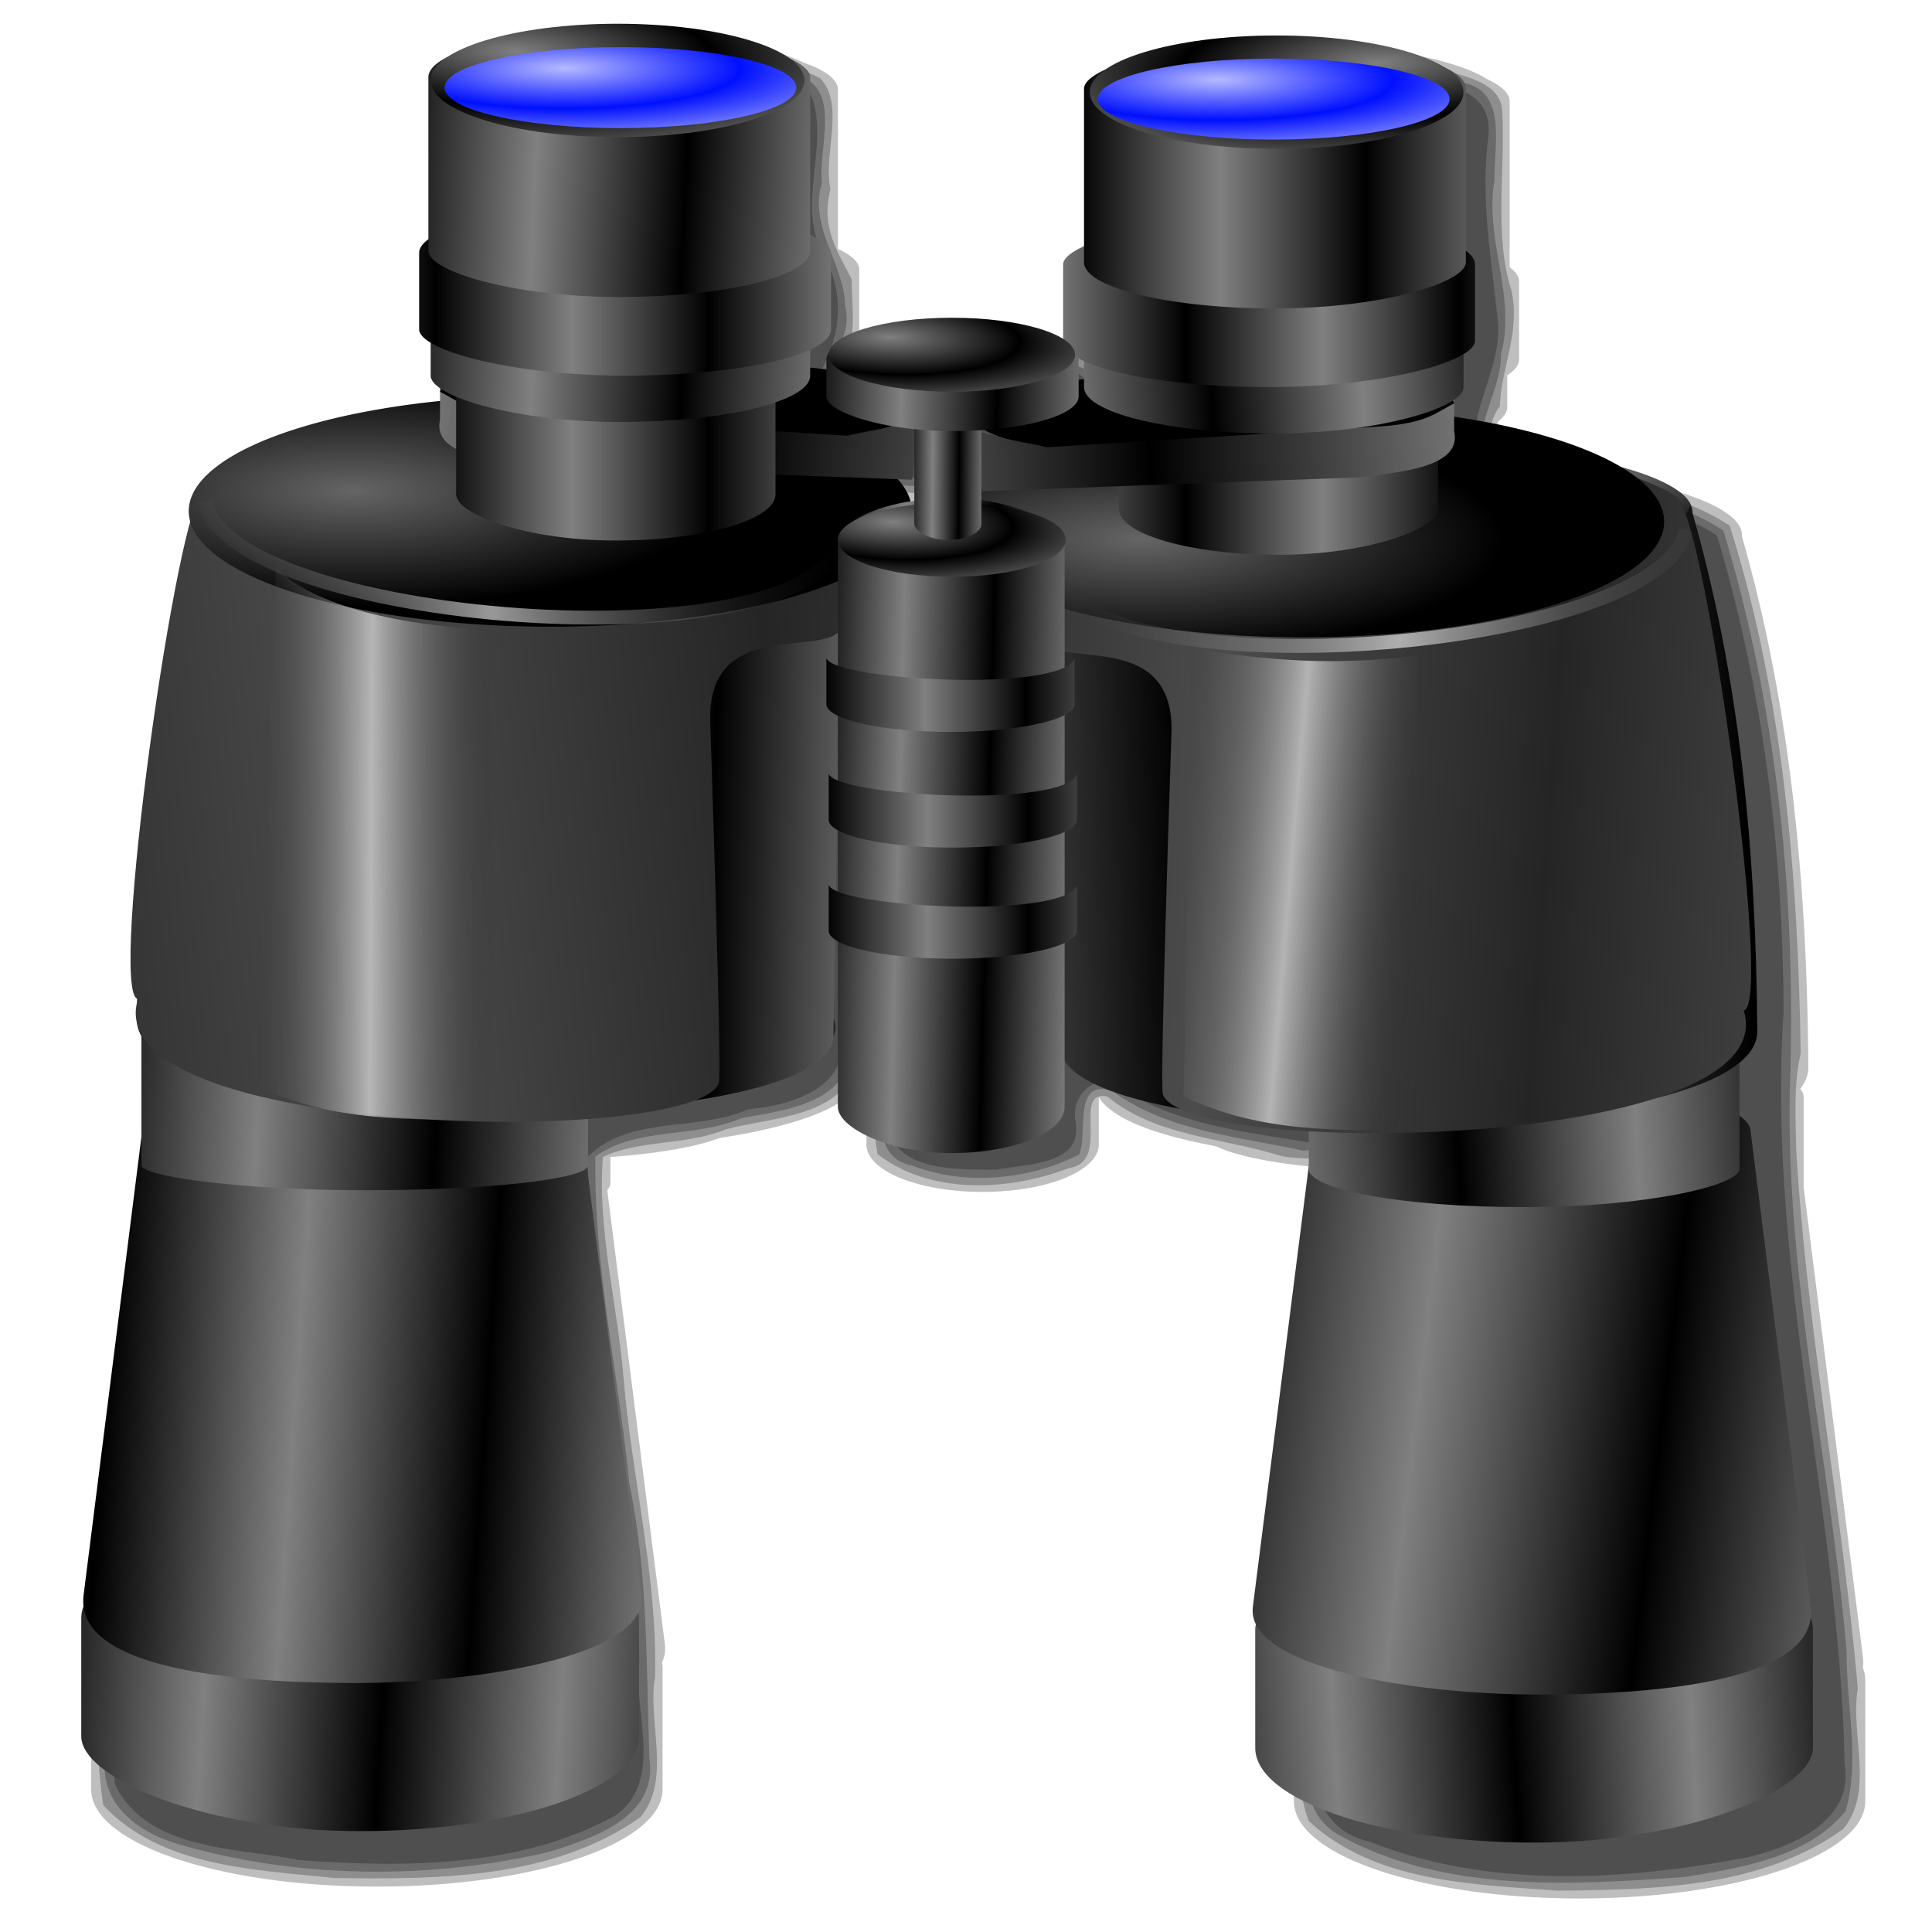 <?xml version="1.0" encoding="UTF-8" standalone="no"?>
<!-- Created with Inkscape (http://www.inkscape.org/) -->
<svg xmlns:dc="http://purl.org/dc/elements/1.1/" xmlns:cc="http://creativecommons.org/ns#" xmlns:rdf="http://www.w3.org/1999/02/22-rdf-syntax-ns#" xmlns:svg="http://www.w3.org/2000/svg" xmlns="http://www.w3.org/2000/svg" xmlns:xlink="http://www.w3.org/1999/xlink" xmlns:sodipodi="http://sodipodi.sourceforge.net/DTD/sodipodi-0.dtd" xmlns:inkscape="http://www.inkscape.org/namespaces/inkscape" width="255" height="255" viewBox="0 0 67.469 67.469" version="1.1" id="svg8" inkscape:version="0.92.5 (2060ec1f9f, 2020-04-08)" sodipodi:docname="bino.svg">
 <defs id="defs2">
  <linearGradient inkscape:collect="always" id="linearGradient931">
   <stop id="stop927" stop-color="#656565" stop-opacity="1"/>
   <stop offset="1" id="stop929" stop-color="#000000" stop-opacity="1"/>
  </linearGradient>
  <linearGradient id="linearGradient940" inkscape:collect="always">
   <stop stop-opacity="0.599" stop-color="#ffffff" id="stop936"/>
   <stop stop-opacity="0" stop-color="#202020" id="stop938" offset="1"/>
  </linearGradient>
  <linearGradient id="linearGradient934" inkscape:collect="always">
   <stop stop-opacity="1" stop-color="#252525" id="stop930"/>
   <stop stop-opacity="1" stop-color="#4c4c4c" id="stop932" offset="1"/>
  </linearGradient>
  <linearGradient inkscape:collect="always" id="linearGradient967">
   <stop id="stop963" stop-color="#b6baff" stop-opacity="1"/>
   <stop offset="1" id="stop965" stop-color="#0010ff" stop-opacity="1"/>
  </linearGradient>
  <linearGradient inkscape:collect="always" id="linearGradient841">
   <stop id="stop837" stop-color="#808080" stop-opacity="1"/>
   <stop offset="1" id="stop839" stop-color="#000000" stop-opacity="1"/>
  </linearGradient>
  <linearGradient inkscape:collect="always" id="linearGradient833">
   <stop id="stop829" stop-color="#000000" stop-opacity="1"/>
   <stop offset="1" id="stop831" stop-color="#727272" stop-opacity="1"/>
  </linearGradient>
  <clipPath clipPathUnits="userSpaceOnUse" id="clipPath2059">
   <path d="m -10.1,231.685 c 3.559,2.506 4.832,-0.585 2.965,-3.064 -3.182,-4.225 -6.444,-9.84 -12.355,-15.913 -2.595,-2.669 -11.861,-7.808 -11.861,-7.808 0,0 -0.115,-2.188 -0.099,-3.064 0.011,-0.582 -0.566,-0.564 -0.89,-0.297 -0.782,0.645 -2.471,2.57 -2.471,2.57 l -1.68,-0.099 -1.087,-1.581 c -0.297,-0.411 -0.636,-0.346 -0.89,0 -0.545,1.85 -0.879,3.885 -3.459,3.954 l 4.448,3.954 c 7.766,1.553 15.579,5.585 20.262,14.332 0,0 4.526,5.194 7.116,7.018 z" id="path2061" sodipodi:nodetypes="csscsscccccccs" inkscape:connector-curvature="0" stroke-dasharray="none" stroke-opacity="1" fill="#ffffff" fill-rule="evenodd" stroke="none" stroke-linejoin="miter" fill-opacity="1" stroke-linecap="butt" stroke-width="0.048" stroke-miterlimit="4"/>
  </clipPath>
  <clipPath id="clipPath2059-5" clipPathUnits="userSpaceOnUse">
   <path stroke-miterlimit="4" stroke-width="0.048" stroke-linecap="butt" fill-opacity="1" stroke-linejoin="miter" stroke="none" fill-rule="evenodd" fill="#ffffff" stroke-opacity="1" stroke-dasharray="none" inkscape:connector-curvature="0" sodipodi:nodetypes="csscsscccccccs" id="path2061-3" d="m -10.1,231.685 c 3.559,2.506 4.832,-0.585 2.965,-3.064 -3.182,-4.225 -6.444,-9.84 -12.355,-15.913 -2.595,-2.669 -11.861,-7.808 -11.861,-7.808 0,0 -0.115,-2.188 -0.099,-3.064 0.011,-0.582 -0.566,-0.564 -0.89,-0.297 -0.782,0.645 -2.471,2.57 -2.471,2.57 l -1.68,-0.099 -1.087,-1.581 c -0.297,-0.411 -0.636,-0.346 -0.89,0 -0.545,1.85 -0.879,3.885 -3.459,3.954 l 4.448,3.954 c 7.766,1.553 15.579,5.585 20.262,14.332 0,0 4.526,5.194 7.116,7.018 z"/>
  </clipPath>
  <clipPath id="clipPath">
   <path fill-opacity="0.95" stroke="none" fill="#1b1b1b" sodipodi:nodetypes="csssscc" inkscape:connector-curvature="0" id="rect5264" d="m -515.73,435.564 v 5.838 c 0,9.743 -7.844,17.587 -17.587,17.587 h -135.051 c -9.743,0 -17.587,-7.844 -17.587,-17.587 v -5.838 z"/>
  </clipPath>
  <clipPath clipPathUnits="userSpaceOnUse" id="clipPath2059-7">
   <path d="m -10.1,231.685 c 3.559,2.506 4.832,-0.585 2.965,-3.064 -3.182,-4.225 -6.444,-9.84 -12.355,-15.913 -2.595,-2.669 -11.861,-7.808 -11.861,-7.808 0,0 -0.115,-2.188 -0.099,-3.064 0.011,-0.582 -0.566,-0.564 -0.89,-0.297 -0.782,0.645 -2.471,2.57 -2.471,2.57 l -1.68,-0.099 -1.087,-1.581 c -0.297,-0.411 -0.636,-0.346 -0.89,0 -0.545,1.85 -0.879,3.885 -3.459,3.954 l 4.448,3.954 c 7.766,1.553 15.579,5.585 20.262,14.332 0,0 4.526,5.194 7.116,7.018 z" id="path2061-5" sodipodi:nodetypes="csscsscccccccs" inkscape:connector-curvature="0" stroke-dasharray="none" stroke-opacity="1" fill="#ffffff" fill-rule="evenodd" stroke="none" stroke-linejoin="miter" fill-opacity="1" stroke-linecap="butt" stroke-width="0.048" stroke-miterlimit="4"/>
  </clipPath>
  <clipPath clipPathUnits="userSpaceOnUse" id="clipPath1162">
   <path stroke-miterlimit="4" stroke-width="0.071" stroke-linecap="round" fill-opacity="0.347" stroke-linejoin="round" stroke="none" fill="#000000" stroke-opacity="1" stroke-dasharray="none" inkscape:connector-curvature="0" d="m -65.65,239.846 c -9.358,0 -16.952,7.594 -16.952,16.952 0,9.358 7.594,16.941 16.952,16.941 0.292,0 0.579,-0.008 0.868,-0.022 2.123,-0.108 4.148,-0.606 5.995,-1.424 l 2.67,3.971 c -0.226,0.495 -0.245,0.964 -0.011,1.313 l 15.673,23.326 c 0.495,0.737 1.944,0.632 3.248,-0.245 1.304,-0.876 1.964,-2.177 1.468,-2.914 L -51.423,274.417 c -0.233,-0.347 -0.683,-0.499 -1.224,-0.478 l -2.558,-3.804 c 3.96,-3.1 6.507,-7.92 6.507,-13.337 0,-9.358 -7.594,-16.952 -16.952,-16.952 z m 0,2.581 c 7.929,0 14.371,6.442 14.371,14.371 0,7.929 -6.442,14.36 -14.371,14.36 -7.929,0 -14.349,-6.431 -14.349,-14.36 0,-0.248 -0.001,-0.489 0.011,-0.734 0.384,-7.586 6.657,-13.637 14.338,-13.637 z" id="path1164"/>
  </clipPath>
  <linearGradient inkscape:collect="always" xlink:href="#linearGradient833" id="linearGradient835" x1="0.849" y1="257.41" x2="5.918" y2="257.54" gradientUnits="userSpaceOnUse" spreadMethod="reflect" gradientTransform="matrix(1.071,0,0,1.071,24.091,-20.505)"/>
  <radialGradient inkscape:collect="always" xlink:href="#linearGradient841" id="radialGradient843" cx="-11.173" cy="244.36" fx="-11.173" fy="244.36" r="10.528" gradientTransform="matrix(1.125,0.031,-0.006,0.238,26.485,187.936)" gradientUnits="userSpaceOnUse" spreadMethod="reflect"/>
  <linearGradient inkscape:collect="always" xlink:href="#linearGradient841" id="linearGradient853" x1="17.509" y1="248.25" x2="21.961" y2="248.25" gradientUnits="userSpaceOnUse" spreadMethod="reflect" gradientTransform="matrix(1.071,0,0,1.071,1.222,-20.747)"/>
  <linearGradient inkscape:collect="always" xlink:href="#linearGradient841" id="linearGradient857" gradientUnits="userSpaceOnUse" gradientTransform="matrix(1.071,0,0,1.071,1.222,-23.899)" x1="16.226" y1="248.25" x2="21.13" y2="248.47" spreadMethod="reflect"/>
  <linearGradient inkscape:collect="always" xlink:href="#linearGradient841" id="linearGradient861" gradientUnits="userSpaceOnUse" gradientTransform="matrix(1.071,0,0,1.071,1.222,-25.838)" x1="17.509" y1="248.25" x2="21.961" y2="248.25" spreadMethod="reflect"/>
  <linearGradient inkscape:collect="always" xlink:href="#linearGradient841" id="linearGradient865" gradientUnits="userSpaceOnUse" gradientTransform="matrix(1.071,0,0,1.071,1.222,-28.262)" x1="16.226" y1="248.25" x2="21.13" y2="248.47" spreadMethod="reflect"/>
  <radialGradient inkscape:collect="always" xlink:href="#linearGradient841" id="radialGradient869" gradientUnits="userSpaceOnUse" gradientTransform="matrix(0.651,0.024,-0.004,0.188,26.296,185.656)" cx="-11.173" cy="244.36" fx="-11.173" fy="244.36" r="10.528" spreadMethod="reflect"/>
  <linearGradient inkscape:collect="always" xlink:href="#linearGradient841" id="linearGradient873" gradientUnits="userSpaceOnUse" gradientTransform="matrix(1.272,0,0,1.071,-11.622,2.365)" x1="16.226" y1="248.25" x2="21.13" y2="248.47" spreadMethod="reflect"/>
  <linearGradient inkscape:collect="always" xlink:href="#linearGradient841" id="linearGradient877" gradientUnits="userSpaceOnUse" gradientTransform="matrix(1.272,0,0,1.071,-11.864,5.435)" x1="17.814" y1="248.4" x2="23.04" y2="248.7" spreadMethod="reflect"/>
  <linearGradient inkscape:collect="always" xlink:href="#linearGradient841" id="linearGradient882" gradientUnits="userSpaceOnUse" gradientTransform="matrix(1.272,0,0,1.071,-13.48,21.759)" x1="16.226" y1="248.25" x2="21.13" y2="248.47" spreadMethod="reflect"/>
  <linearGradient inkscape:collect="always" xlink:href="#linearGradient833" id="linearGradient892" x1="14.619" y1="247.42" x2="24.551" y2="246.74" gradientUnits="userSpaceOnUse" spreadMethod="reflect" gradientTransform="matrix(-1.071,0,0,1.071,41.628,-20.02)"/>
  <radialGradient inkscape:collect="always" xlink:href="#linearGradient967" id="radialGradient969" cx="-4.264" cy="234.1" fx="-4.264" fy="234.1" r="5.471" gradientTransform="matrix(1.122,0,0,0.258,24.505,171.515)" gradientUnits="userSpaceOnUse" spreadMethod="reflect"/>
  <linearGradient inkscape:collect="always" xlink:href="#linearGradient841" id="linearGradient986" gradientUnits="userSpaceOnUse" gradientTransform="matrix(0.679,0,0,1.071,20.5,-23.575)" x1="16.226" y1="248.25" x2="21.13" y2="248.47" spreadMethod="reflect"/>
  <radialGradient inkscape:collect="always" xlink:href="#linearGradient841" id="radialGradient990" gradientUnits="userSpaceOnUse" gradientTransform="matrix(0.429,0.016,-0.002,0.123,36.362,211.43)" cx="-11.173" cy="244.36" fx="-11.173" fy="244.36" r="10.528" spreadMethod="reflect"/>
  <linearGradient inkscape:collect="always" xlink:href="#linearGradient841" id="linearGradient994" gradientUnits="userSpaceOnUse" gradientTransform="matrix(0.636,0,0,1.071,21.104,-9.11)" x1="16.226" y1="248.25" x2="21.13" y2="248.47" spreadMethod="reflect"/>
  <linearGradient inkscape:collect="always" xlink:href="#linearGradient841" id="linearGradient998" gradientUnits="userSpaceOnUse" gradientTransform="matrix(0.645,0,0,0.645,20.774,93.265)" x1="17.884" y1="248.25" x2="23.339" y2="248.25" spreadMethod="reflect"/>
  <linearGradient inkscape:collect="always" xlink:href="#linearGradient841" id="linearGradient1003" gradientUnits="userSpaceOnUse" gradientTransform="matrix(0.645,0,0,0.645,20.855,97.305)" x1="17.884" y1="248.25" x2="23.339" y2="248.25" spreadMethod="reflect"/>
  <linearGradient inkscape:collect="always" xlink:href="#linearGradient841" id="linearGradient1007" gradientUnits="userSpaceOnUse" gradientTransform="matrix(0.645,0,0,0.645,20.855,101.184)" x1="17.884" y1="248.25" x2="23.339" y2="248.25" spreadMethod="reflect"/>
  <linearGradient inkscape:collect="always" xlink:href="#linearGradient841" id="linearGradient1011" gradientUnits="userSpaceOnUse" gradientTransform="matrix(0.188,0,0,1.071,29.516,-19.777)" x1="16.226" y1="248.25" x2="21.13" y2="248.47" spreadMethod="reflect"/>
  <radialGradient inkscape:collect="always" xlink:href="#linearGradient841" id="radialGradient1015" gradientUnits="userSpaceOnUse" gradientTransform="matrix(0.397,0.016,-0.002,0.123,36.128,217.894)" cx="-11.173" cy="244.36" fx="-11.173" fy="244.36" r="10.528" spreadMethod="reflect"/>
  <linearGradient inkscape:collect="always" xlink:href="#linearGradient841" id="linearGradient1063" gradientUnits="userSpaceOnUse" gradientTransform="matrix(1.272,0,0,1.071,-79.628,22.163)" x1="16.226" y1="248.25" x2="21.13" y2="248.47" spreadMethod="reflect"/>
  <linearGradient inkscape:collect="always" xlink:href="#linearGradient841" id="linearGradient1065" gradientUnits="userSpaceOnUse" gradientTransform="matrix(-1.272,0,0,1.071,78.012,5.839)" x1="22.18" y1="252.38" x2="15.483" y2="253.05" spreadMethod="reflect"/>
  <radialGradient inkscape:collect="always" xlink:href="#linearGradient841" id="radialGradient1067" gradientUnits="userSpaceOnUse" gradientTransform="matrix(1.125,0.031,-0.006,0.238,-39.663,188.34)" cx="-11.173" cy="244.36" fx="-11.173" fy="244.36" r="10.528" spreadMethod="reflect"/>
  <linearGradient inkscape:collect="always" xlink:href="#linearGradient841" id="linearGradient1069" gradientUnits="userSpaceOnUse" gradientTransform="matrix(1.272,0,0,1.071,-77.77,2.769)" x1="16.226" y1="248.25" x2="21.13" y2="248.47" spreadMethod="reflect"/>
  <linearGradient inkscape:collect="always" xlink:href="#linearGradient841" id="linearGradient1071" gradientUnits="userSpaceOnUse" gradientTransform="matrix(1.071,0,0,1.071,-64.926,-20.343)" x1="17.509" y1="248.25" x2="21.961" y2="248.25" spreadMethod="reflect"/>
  <linearGradient inkscape:collect="always" xlink:href="#linearGradient833" id="linearGradient1073" gradientUnits="userSpaceOnUse" gradientTransform="matrix(1.071,0,0,1.071,24.519,-19.616)" x1="14.619" y1="247.42" x2="24.551" y2="246.74" spreadMethod="reflect"/>
  <linearGradient inkscape:collect="always" xlink:href="#linearGradient841" id="linearGradient1075" gradientUnits="userSpaceOnUse" gradientTransform="matrix(1.071,0,0,1.071,-64.926,-23.495)" x1="16.226" y1="248.25" x2="21.13" y2="248.47" spreadMethod="reflect"/>
  <linearGradient inkscape:collect="always" xlink:href="#linearGradient841" id="linearGradient1077" gradientUnits="userSpaceOnUse" gradientTransform="matrix(1.071,0,0,1.071,-64.926,-25.434)" x1="17.509" y1="248.25" x2="21.961" y2="248.25" spreadMethod="reflect"/>
  <linearGradient inkscape:collect="always" xlink:href="#linearGradient841" id="linearGradient1079" gradientUnits="userSpaceOnUse" gradientTransform="matrix(1.071,0,0,1.071,-64.926,-27.858)" x1="20.822" y1="249.05" x2="16.1" y2="249.05" spreadMethod="reflect"/>
  <radialGradient inkscape:collect="always" xlink:href="#linearGradient841" id="radialGradient1081" gradientUnits="userSpaceOnUse" gradientTransform="matrix(0.651,0.024,-0.004,0.188,-39.852,186.06)" cx="-11.173" cy="244.36" fx="-11.173" fy="244.36" r="10.528" spreadMethod="reflect"/>
  <radialGradient inkscape:collect="always" xlink:href="#linearGradient967" id="radialGradient1083" gradientUnits="userSpaceOnUse" gradientTransform="matrix(1.122,0,0,0.258,47.317,171.919)" cx="-4.264" cy="234.1" fx="-4.264" fy="234.1" r="5.471" spreadMethod="reflect"/>
  <linearGradient inkscape:collect="always" xlink:href="#linearGradient833" id="linearGradient1085" gradientUnits="userSpaceOnUse" gradientTransform="matrix(-1.071,0,0,1.071,42.056,-20.101)" x1="0.849" y1="257.41" x2="-8.387" y2="257.11" spreadMethod="reflect"/>
  <linearGradient inkscape:collect="always" xlink:href="#linearGradient940" id="linearGradient1129" x1="51.1" y1="261.48" x2="55.25" y2="261.5" gradientUnits="userSpaceOnUse" spreadMethod="reflect" gradientTransform="matrix(1.071,0,0,1.071,-41.769,-21.151)"/>
  <linearGradient inkscape:collect="always" xlink:href="#linearGradient940" id="linearGradient1133" gradientUnits="userSpaceOnUse" x1="50.931" y1="261.13" x2="55.25" y2="261.5" spreadMethod="reflect" gradientTransform="matrix(1.071,0,0,1.071,-9.379,-20.78)"/>
  <linearGradient inkscape:collect="always" xlink:href="#linearGradient940" id="linearGradient1141" x1="55.01" y1="253.75" x2="66.64" y2="252.45" gradientUnits="userSpaceOnUse" spreadMethod="reflect" gradientTransform="matrix(1.071,0,0,1.071,-41.769,-21.151)"/>
  <linearGradient inkscape:collect="always" xlink:href="#linearGradient940" id="linearGradient1145" gradientUnits="userSpaceOnUse" x1="55.01" y1="253.75" x2="66.64" y2="252.45" spreadMethod="reflect" gradientTransform="matrix(-1.071,0,0,1.071,107.807,-20.16)"/>
  <filter inkscape:collect="always" id="filter1093" x="-0.012" width="1.025" y="-0.012" height="1.023" color-interpolation-filters="sRGB">
   <feGaussianBlur inkscape:collect="always" stdDeviation="0.321" id="feGaussianBlur1095"/>
  </filter>
  <linearGradient inkscape:collect="always" xlink:href="#linearGradient934" id="linearGradient928" x1="27.487" y1="259.37" x2="12.93" y2="260.94" gradientUnits="userSpaceOnUse" spreadMethod="reflect"/>
  <linearGradient inkscape:collect="always" xlink:href="#linearGradient934" id="linearGradient948" x1="53.895" y1="260.75" x2="42.31" y2="259.92" gradientUnits="userSpaceOnUse" spreadMethod="reflect"/>
  <radialGradient inkscape:collect="always" xlink:href="#linearGradient931" id="radialGradient933" cx="12.347" cy="245.06" fx="12.347" fy="245.06" r="12.626" gradientTransform="matrix(1,0,0,0.32,-9.3263719e-7,168.254)" gradientUnits="userSpaceOnUse"/>
  <radialGradient inkscape:collect="always" xlink:href="#linearGradient931" id="radialGradient937" gradientUnits="userSpaceOnUse" gradientTransform="matrix(1,0,0,0.32,26.273,168.625)" cx="13.554" cy="249.12" fx="13.554" fy="249.12" r="12.626"/>
 </defs>
 <sodipodi:namedview id="base" pagecolor="#ff0000" bordercolor="#666666" borderopacity="1.0" inkscape:pageopacity="0" inkscape:pageshadow="2" inkscape:zoom="2.85" inkscape:cx="127.5" inkscape:cy="127.5" inkscape:document-units="px" inkscape:current-layer="layer1" showgrid="false" inkscape:snap-to-guides="false" inkscape:snap-grids="false" inkscape:snap-others="false" inkscape:object-nodes="false" inkscape:snap-nodes="false" inkscape:snap-global="false" inkscape:window-width="1920" inkscape:window-height="1056" inkscape:window-x="0" inkscape:window-y="0" inkscape:window-maximized="1" units="px" showguides="false"/>
 <g inkscape:label="Layer 1" inkscape:groupmode="layer" id="layer1" transform="translate(0,-229.531)">
  <g id="g1091" transform="matrix(0.988,0,0,0.988,68.324,4.696)" filter="url(#filter1093)">
   <path inkscape:connector-curvature="0" id="rect915" d="m -46.511,228.801 a 6.767,2.053 0 0 0 -6.084,1.16 c -0.487,0.23 -0.767,0.49 -0.767,0.767 v 5.869 c 0,0 -5.28e-4,5.4e-4 -5.28e-4,5.4e-4 -0.217,0.158 -0.334,0.326 -0.334,0.5 v 2.765 c 0,0.194 0.152,0.379 0.419,0.552 v 1.124 c 0,0.181 0.12,0.355 0.337,0.519 v 0.064 c -4.91e-4,0.001 -0.001,0.002 -0.002,0.004 5.96e-4,2.9e-4 9.92e-4,7.5e-4 0.002,0.001 v 1.005 c -0.035,0.158 -0.033,0.3 -5.29e-4,0.427 a 11.69,2.598 0 0 0 -0.363,0.025 c -1.087,-0.167 -2.916,0.148 -4.576,0.589 a 11.69,2.598 0 0 0 -3.05,1.052 c -0.452,0.22 -0.693,0.405 -0.574,0.504 -0.898,0.18 -3.434,17.958 -2.402,18.378 -6.13e-4,0.044 -0.002,0.087 -0.002,0.131 -0.067,0.279 -0.065,0.544 0.004,0.793 0.031,0.203 0.116,0.395 0.25,0.578 a 12.612,2.803 0 0 0 0.003,0.004 c 0.006,0.008 0.012,0.017 0.019,0.025 -0.077,0.094 -0.12,0.19 -0.12,0.288 v 3.181 l -2.095,16.596 c -0.018,0.14 -0.015,0.272 0,0.401 -0.053,0.143 -0.084,0.289 -0.084,0.437 v 4.274 c 0,1.903 4.503,3.435 10.098,3.435 5.594,0 10.098,-1.532 10.098,-3.435 v -4.274 c 0,-0.072 -0.008,-0.143 -0.021,-0.213 0.093,-0.196 0.133,-0.404 0.105,-0.625 l -2.038,-16.065 c 0.071,-0.09 0.11,-0.182 0.11,-0.276 v -0.9 c 1.65,-0.122 3.018,-0.351 3.86,-0.672 2.899,-0.447 4.948,-1.212 5.023,-2.283 l 10e-4,-0.064 a 12.612,2.803 0 0 0 0.083,-0.309 12.612,2.803 0 0 0 -0.073,-0.273 l 0.05,-2.896 c 0.032,0.022 0.067,0.044 0.106,0.065 v 5.99 c 0,0.929 1.831,1.676 4.106,1.676 2.275,0 4.107,-0.748 4.107,-1.676 v -1.675 c 0.459,0.766 2.014,1.345 4.139,1.735 0.858,0.416 2.549,0.695 4.602,0.819 v 0.88 c 0,0.094 0.039,0.187 0.11,0.277 l -2.038,16.065 c -0.028,0.22 0.012,0.428 0.105,0.625 -0.013,0.071 -0.021,0.142 -0.021,0.213 v 4.274 c 0,1.903 4.504,3.436 10.098,3.436 5.594,0 10.098,-1.532 10.098,-3.436 v -4.274 c 0,-0.148 -0.03,-0.294 -0.084,-0.438 0.015,-0.128 0.017,-0.26 -5.4e-4,-0.4 l -2.095,-16.596 v -3.181 c 0,-0.098 -0.043,-0.194 -0.12,-0.288 0.007,-0.009 0.013,-0.018 0.02,-0.028 a 12.612,2.803 0 0 0 0,-5.3e-4 c 0.16,-0.217 0.254,-0.446 0.267,-0.69 -0.045,-6.367 -0.59,-12.672 -2.351,-18.825 a 11.69,2.598 0 0 0 0.005,-0.031 11.69,2.598 0 0 0 -5.205,-2.159 c -1.274,-0.28 -2.533,-0.445 -3.391,-0.346 a 11.69,2.598 0 0 0 -0.037,-0.002 c 0.032,-0.127 0.035,-0.268 0,-0.427 v -1.005 c 3.8e-4,-1.8e-4 7e-4,-3.4e-4 10e-4,-5.3e-4 -3.5e-4,-8.9e-4 -7.2e-4,-0.002 -10e-4,-0.003 v -0.066 c 0.216,-0.163 0.336,-0.337 0.336,-0.518 v -1.124 c 0.267,-0.173 0.419,-0.358 0.419,-0.552 v -2.765 c 0,-0.174 -0.117,-0.342 -0.335,-0.5 v -5.869 c 0,-0.278 -0.28,-0.538 -0.769,-0.768 a 6.767,2.053 0 0 0 -6.082,-1.159 6.767,2.053 0 0 0 -5.751,0.974 c -0.771,0.271 -1.225,0.599 -1.225,0.954 v 5.636 c -0.478,0.221 -0.754,0.469 -0.754,0.733 v 2.694 a 4.462,1.341 0 0 0 -4.028,-0.766 4.462,1.341 0 0 0 -4.447,1.247 c -0.064,0.084 -0.099,0.171 -0.099,0.261 v 0.363 c -0.196,-0.022 -0.357,-0.04 -0.587,-0.066 v -0.653 c 0.479,-0.221 0.755,-0.469 0.755,-0.733 v -2.765 c 0,-0.264 -0.276,-0.512 -0.755,-0.733 v -5.636 c 0,-0.355 -0.454,-0.684 -1.227,-0.954 a 6.767,2.053 0 0 0 -5.749,-0.973 z m 16.691,12.116 c 0.061,0.033 0.13,0.066 0.2,0.098 v 0.653 c -0.076,0.009 -0.121,0.013 -0.194,0.022 v -0.737 c 0,-0.012 -0.005,-0.024 -0.006,-0.035 z m -3.415,2.589 c 0,0 5.32e-4,5.2e-4 5.32e-4,5.2e-4 0.166,0.093 0.333,0.161 0.5,0.22 -0.248,-0.045 -0.45,-0.089 -0.599,-0.13 v -0.083 c 0.034,-0.002 0.065,-0.006 0.098,-0.008 z m -2.529,1.088 v 1.479 c -0.957,0.134 -1.751,0.407 -2.239,0.762 a 4.127,1.341 0 0 0 -0.328,0.245 v -0.641 a 11.69,2.598 0 0 0 0.137,-0.374 11.69,2.598 0 0 0 -0.345,-0.614 c -0.039,-0.084 -0.082,-0.165 -0.131,-0.243 0.778,0.029 2.824,0.104 2.824,0.104 0,0 0.039,-0.338 0.083,-0.716 z m 2.43,0.924 c 0.005,0.043 0.024,0.211 0.024,0.211 0,0 2.149,-0.079 3.029,-0.112 a 11.69,2.598 0 0 0 -0.572,0.536 l -0.323,0.048 -0.009,0.425 c -0.535,-0.28 -1.284,-0.488 -2.149,-0.585 z m -5.196,10.336 v 0.35 c -0.002,-7.7e-4 -0.004,-10e-4 -0.006,-0.002 z m -0.037,2.131 c 0.013,0.007 0.023,0.015 0.037,0.023 v 2.219 c -0.025,-0.01 -0.053,-0.021 -0.076,-0.031 z" opacity="1" stroke-dasharray="none" stroke-opacity="1" paint-order="normal" fill="#000000" fill-rule="evenodd" stroke="none" stroke-linejoin="round" fill-opacity="0.257" stroke-linecap="round" stroke-width="0.002" stroke-dashoffset="0" stroke-miterlimit="4"/>
   <path inkscape:connector-curvature="0" id="path1075" d="m -47.176,229.076 c -1.983,0.181 -4.477,0.16 -5.924,1.672 -0.068,2.01 0.132,4.078 -0.094,6.053 -0.366,0.885 -0.536,2.587 0.074,3.402 -0.095,1.149 0.679,1.986 0.418,3.158 -0.38,0.989 -2.019,0.172 -2.896,0.592 -1.915,0.388 -4.172,0.741 -5.7,1.802 -0.125,0.133 -0.661,1.742 -0.767,2.543 -0.927,5.013 -1.826,10.094 -1.782,15.215 0.211,0.745 0.18,1.516 0.438,2.266 -0.052,5.319 -1.108,10.647 -1.675,15.961 -0.423,3.181 -0.904,6.46 -0.42,9.631 2.039,2.201 5.404,2.283 8.181,2.575 3.661,0.052 7.691,0.038 10.802,-2.145 1.125,-1.342 0.241,-3.364 0.521,-4.973 0.091,-3.504 -0.824,-7.045 -1.115,-10.563 -0.213,-2.604 -0.931,-5.215 -0.729,-7.803 1.252,-0.611 2.96,-0.407 4.341,-0.977 1.578,-0.43 4.145,-0.419 4.618,-2.341 -0.256,-0.837 0.015,-4.73 0.619,-2.584 0.094,1.92 -0.183,3.922 0.127,5.795 1.86,1.449 4.639,1.318 6.76,0.5 1.538,-0.215 0.075,-2.797 1.365,-2.533 1.661,1.38 4.001,1.458 6.002,2.06 1.025,0.341 3.144,-0.302 2.717,1.444 -0.377,5.492 -1.412,11.054 -1.939,16.576 0.378,1.785 -0.342,3.823 0.342,5.529 2.329,2.171 5.822,2.242 8.815,2.462 3.422,-0.034 7.18,-0.102 10.069,-2.174 1.126,-1.341 0.24,-3.365 0.521,-4.973 -0.559,-6.348 -1.806,-12.674 -2.178,-19.042 -0.021,-1.212 -0.094,-2.279 0.157,-3.413 -0.089,-6.29 -0.622,-12.664 -2.508,-18.647 -2.249,-1.461 -5.113,-1.653 -7.726,-1.926 -1.141,0.214 -0.881,-1.729 -0.399,-2.289 0.048,-1.388 0.718,-2.543 0.42,-4.061 -0.639,-1.955 -0.216,-4.274 -0.336,-6.407 -0.088,-1.175 -1.839,-1.26 -2.725,-1.6 -3.448,-0.569 -7.353,-0.728 -10.465,1.086 -0.361,1.943 0.162,4.137 -0.248,6.068 -1.527,0.503 0.184,2.787 -1.012,3.426 -2.398,-1.019 -5.317,-1.004 -7.732,-0.039 -0.368,0.752 -1.463,1.945 -1.561,0.318 1.061,-0.706 0.744,-2.065 0.754,-3.27 -0.481,-0.963 -1.113,-1.841 -0.754,-3.202 -0.276,-1.23 0.537,-2.958 -0.363,-3.915 -2.146,-1.119 -4.634,-1.302 -7.014,-1.258 z m 17.672,11.701 c 0.821,2.418 -1.747,0.134 0,0 z m -3.469,2.727 c 0.865,0.027 -1.332,0.438 -0.092,-0.084 z M -35.5,244.594 c 0.334,1.258 -0.242,1.967 -1.451,2.021 -0.783,0.526 -2.127,0.937 -1.515,-0.509 -1.274,-1.605 1.403,-1.075 2.385,-1.068 -0.036,-0.534 0.114,-0.515 0.582,-0.443 z m 5.379,1.234 c -0.786,0.929 -1.445,1.121 -2.625,0.568 -1.995,-0.475 0.147,-1.375 1.279,-0.999 0.509,0.101 1.332,-0.402 1.346,0.431 z m -8.145,10.025 c 0.079,1.515 -1.345,-0.34 0,0 z m -0.131,1.926 c 0.732,1.167 -0.544,4.131 -0.454,1.354 0.118,-0.487 -0.294,-1.314 0.454,-1.354 z" opacity="1" stroke-dasharray="none" stroke-opacity="1" paint-order="normal" fill="#000000" fill-rule="evenodd" stroke="none" stroke-linejoin="round" fill-opacity="0.257" stroke-linecap="round" stroke-width="0.002" stroke-dashoffset="0" stroke-miterlimit="4"/>
   <path inkscape:connector-curvature="0" id="path1079" d="m -47.154,229.34 c -1.925,0.203 -4.181,0.098 -5.684,1.527 -8.23e-4,2.572 0.154,5.162 -0.42,7.676 0.067,1.668 1.063,3.238 0.791,4.941 -0.83,1.307 -2.658,0.172 -3.857,0.884 -1.638,0.428 -3.716,0.534 -4.888,1.829 -1.342,4.874 -1.982,9.942 -2.327,14.986 -0.293,2.569 0.755,5.036 0.268,7.61 -0.472,6.964 -2.153,13.796 -2.148,20.777 -0.282,1.658 1.04,2.715 2.498,3.159 4.188,1.238 8.907,1.3 13.184,0.29 1.568,-0.486 3.829,-1.231 3.539,-3.281 -0.121,-3.247 -0.036,-6.51 -0.711,-9.721 -0.376,-3.856 -1.267,-7.687 -1.199,-11.57 1.432,-1.056 3.535,-0.644 5.176,-1.365 1.443,-0.247 4.093,-0.585 3.701,-2.632 0.099,-0.87 -0.277,-2.4 0.698,-2.782 1.106,1.059 0.297,2.959 0.508,4.342 0.024,1.058 -0.221,2.509 1.131,2.76 1.884,0.726 4.147,0.485 5.877,-0.391 0.342,-0.719 -0.256,-2.684 1.164,-2.266 1.932,1.442 4.468,1.618 6.777,2.129 1.164,-0.212 2.569,0.544 2.021,1.893 -0.327,5.64 -1.642,11.227 -1.829,16.839 0.315,1.778 -0.878,4.347 1.052,5.452 3.677,2.032 8.131,1.782 12.188,1.488 2.032,-0.33 4.367,-0.683 5.724,-2.33 0.525,-1.825 0.016,-3.786 0.036,-5.652 -0.586,-6.856 -2.269,-13.678 -1.985,-20.595 0.162,-6.397 -0.515,-12.884 -2.371,-19.019 -2.428,-1.591 -5.485,-1.456 -8.186,-1.992 -1.022,-1.287 0.369,-2.825 0.323,-4.234 0.563,-2.054 -0.596,-4.067 -0.226,-6.159 -0.025,-1.25 0.506,-3.298 -1.307,-3.474 -3.691,-0.956 -7.907,-1.206 -11.371,0.658 -0.395,2.018 0.369,4.236 -0.393,6.145 -1.306,0.629 0.532,3.085 -1.205,3.426 -2.35,-0.981 -5.059,-0.984 -7.451,-0.07 -0.231,0.877 -1.811,1.828 -1.979,0.404 0.223,-0.816 1.027,-1.611 0.752,-2.645 -0.023,-1.48 -1.3,-2.777 -0.82,-4.344 -0.143,-1.277 0.762,-3.44 -0.975,-3.828 -1.936,-0.775 -4.004,-0.894 -6.078,-0.865 z M -29.25,240.705 c 0.568,0.715 -0.133,2.071 -0.908,1.09 -0.671,-0.644 0.216,-1.666 0.908,-1.09 z m -3.637,2.52 c 1.307,0.598 -1.505,1.162 -0.609,0.111 0.214,-0.101 0.358,-0.237 0.609,-0.111 z m -2.873,1.07 c 1.34,0.424 0.374,2.718 -0.951,2.566 -0.632,0.386 -2.299,0.992 -2.156,-0.359 0.088,-0.566 -0.644,-1.626 0.482,-1.762 0.845,-0.266 1.917,0.402 2.398,-0.43 0.074,-0.019 0.151,-0.02 0.227,-0.016 z m 3.588,0.75 c 0.746,0.221 2.565,-0.412 2.244,0.963 -0.846,1.404 -3.116,1.114 -3.898,-0.076 0.082,-0.725 1.079,-0.839 1.654,-0.887 z m -6.268,10.51 c 1.162,0.244 -0.161,1.901 -0.607,0.74 -0.225,-0.418 0.162,-0.84 0.607,-0.74 z m 0.281,2.109 c 0.398,0.854 0.431,2.48 -0.545,2.881 -0.731,-0.577 -0.392,-1.919 -0.291,-2.738 0.175,-0.254 0.593,-0.413 0.836,-0.143 z" opacity="1" stroke-dasharray="none" stroke-opacity="1" paint-order="normal" fill="#000000" fill-rule="evenodd" stroke="none" stroke-linejoin="round" fill-opacity="0.257" stroke-linecap="round" stroke-width="0.002" stroke-dashoffset="0" stroke-miterlimit="4"/>
   <path inkscape:connector-curvature="0" id="path1083" d="m -47.131,229.604 c -1.841,0.207 -3.963,0.071 -5.441,1.385 0.137,2.716 -0.105,5.45 -0.361,8.123 0.146,1.599 1.539,3.619 0.246,4.986 -1.307,0.697 -2.888,-0.074 -4.213,0.678 -1.589,0.408 -4.219,0.495 -4.362,2.663 -1.201,5.211 -2.045,10.54 -1.997,15.891 0.921,5.019 -0.33,10.118 -0.894,15.128 -0.529,4.019 -1.154,8.096 -0.948,12.154 1.132,2.384 4.29,2.244 6.523,2.701 3.736,0.27 7.801,0.272 11.166,-1.57 1.773,-1.25 0.606,-3.7 0.856,-5.492 -0.126,-5.987 -1.82,-11.803 -1.815,-17.803 1.445,-1.465 3.858,-0.869 5.655,-1.671 1.469,-0.122 3.717,-0.781 3.239,-2.691 -0.031,-0.902 -0.162,-2.696 1.141,-2.594 1.342,1.624 0.212,3.871 0.586,5.764 0.128,1.76 2.505,1.635 3.824,1.656 1.049,-0.222 3.074,-0.152 2.789,-1.697 -0.222,-1.045 0.986,-1.974 1.803,-1.062 2.235,1.383 5.112,1.5 7.674,2.004 1.763,0.808 0.56,2.945 0.676,4.384 -0.608,5.562 -1.697,11.07 -1.674,16.671 -0.318,1.457 0.29,3.114 1.888,3.438 4.234,1.694 9.035,1.39 13.415,0.56 1.565,-0.378 3.744,-1.283 3.401,-3.302 -0.174,-8.896 -2.755,-17.621 -2.158,-26.568 -0.015,-5.698 -0.721,-11.393 -2.353,-16.847 -2.451,-1.59 -5.468,-1.271 -8.18,-2.018 -1.151,-1.761 0.635,-3.662 0.436,-5.549 -0.224,-2.201 -0.639,-4.381 -0.328,-6.602 0.139,-2.059 -2.419,-1.744 -3.791,-2.137 -2.834,-0.41 -5.861,-0.243 -8.438,1.107 -0.379,2.239 0.621,4.863 -0.865,6.76 0.343,0.672 -0.375,2.114 0.35,2.314 1.276,0.631 -0.076,2.995 -1.078,1.598 -0.336,-0.815 -0.385,-1.351 -1.48,-1.42 -1.961,-0.517 -4.223,-0.49 -6.04,0.358 -0.328,1.15 -2.483,1.652 -2.404,0.029 0.829,-1.325 1.039,-2.92 0.263,-4.321 -1.075,-1.837 0.301,-4.006 -0.529,-5.839 -1.935,-1.08 -4.375,-1.18 -6.582,-1.17 z m 14.121,13.311 c 1.472,0.224 0.248,1.793 -0.699,1.17 -0.616,-0.434 0.132,-1.245 0.699,-1.17 z m -2.746,1.117 c 1.862,0.632 0.478,3.325 -1.109,3.213 -0.844,0.618 -2.595,0.475 -2.264,-0.932 -0.391,-0.814 -0.083,-2.035 1.068,-1.896 0.931,0.128 1.568,0.095 2.305,-0.385 z m 3.637,0.754 c 0.938,0.035 2.922,-0.18 2.406,1.377 -0.893,1.595 -3.996,1.322 -4.334,-0.455 0.266,-0.768 1.234,-0.883 1.928,-0.922 z m -6.299,10.506 c 1.573,0.179 0.085,2.596 -0.771,1.309 -0.471,-0.577 0.028,-1.469 0.771,-1.309 z m 0.082,1.982 c 1.122,0.65 0.974,3.425 -0.549,3.465 -0.809,-0.845 -0.734,-2.618 0.037,-3.391 0.159,-0.072 0.339,-0.11 0.512,-0.074 z" opacity="1" stroke-dasharray="none" stroke-opacity="1" paint-order="normal" fill="#000000" fill-rule="evenodd" stroke="none" stroke-linejoin="round" fill-opacity="0.257" stroke-linecap="round" stroke-width="0.002" stroke-dashoffset="0" stroke-miterlimit="4"/>
  </g>
  <rect id="rect880" width="19.475" height="10.748" x="2.838" y="282.73" ry="3.313" rx="9.738" opacity="1" stroke-dasharray="none" stroke-opacity="1" paint-order="normal" fill="url(#linearGradient882)" fill-rule="evenodd" stroke="none" stroke-linejoin="round" fill-opacity="1" stroke-linecap="round" stroke-width="0.003" stroke-dashoffset="0" stroke-miterlimit="4"/>
  <path d="m 12.414,267.052 c 4.365,0 7.766,0.728 7.879,1.616 l 2.101,16.566 c 0.268,2.111 -5.615,3.071 -9.98,3.071 -4.365,0 -9.817,-0.522 -9.495,-3.071 l 2.101,-16.647 c 0.112,-0.888 3.029,-1.535 7.394,-1.535 z" id="rect875" inkscape:connector-curvature="0" sodipodi:nodetypes="sssssss" opacity="1" stroke-dasharray="none" stroke-opacity="1" paint-order="normal" fill="url(#linearGradient877)" fill-rule="evenodd" stroke="none" stroke-linejoin="round" fill-opacity="1" stroke-linecap="round" stroke-width="0.003" stroke-dashoffset="0" stroke-miterlimit="4"/>
  <ellipse id="path823" cx="18.314" cy="247.01" rx="11.273" ry="2.505" opacity="1" stroke-dasharray="none" stroke-opacity="1" fill="url(#radialGradient843)" fill-rule="evenodd" stroke="none" stroke-linejoin="round" fill-opacity="1" stroke-linecap="round" stroke-width="0.003" stroke-dashoffset="0" stroke-miterlimit="4"/>
  <ellipse ry="2.703" rx="12.162" cy="265.4" cx="17.02" id="ellipse825" opacity="1" stroke-dasharray="none" stroke-opacity="1" fill="#000000" fill-rule="evenodd" stroke="none" stroke-linejoin="round" fill-opacity="0.5" stroke-linecap="round" stroke-width="0.003" stroke-dashoffset="0" stroke-miterlimit="4"/>
  <rect rx="7.758" ry="0.873" y="264.55" x="4.939" height="6.546" width="15.596" id="rect871" stroke-miterlimit="4" opacity="1" stroke-dasharray="none" stroke-opacity="1" paint-order="normal" fill="url(#linearGradient873)" fill-rule="evenodd" stroke="none" stroke-linejoin="round" fill-opacity="1" stroke-linecap="round" stroke-width="0.003" stroke-dashoffset="0"/>
  <path d="m 7.121,246.768 c -1.761,6.019 -2.299,12.191 -2.343,18.425 0.23,4.182 24.07,4.204 24.324,0.566 l 0.323,-18.586 c -1.374,1.763 -21.172,3.354 -22.304,-0.404 z" id="path827" inkscape:connector-curvature="0" sodipodi:nodetypes="ccccc" stroke-opacity="1" fill="url(#linearGradient835)" stroke="none" stroke-linejoin="miter" fill-opacity="1" stroke-linecap="butt" stroke-width="0.283"/>
  <path d="m 15.221,244.657 c -2.203,-0.527 -8.638,1.591 -8.113,2.028 -0.874,0.175 -3.354,17.617 -2.29,17.732 -1.51,4.885 19.396,5.194 20.283,2.944 0.12,-0.304 -0.302,-12.69 -0.302,-12.69 -0.063,-3.872 4.599,-1.901 4.656,-3.467 l 3e-6,-3.962 c -0.171,-3.847 -8.925,-3.017 -14.234,-2.584 z" id="path1101" inkscape:connector-curvature="0" sodipodi:nodetypes="cccscccc" stroke-opacity="1" fill="url(#linearGradient928)" stroke="none" stroke-linejoin="miter" fill-opacity="1" stroke-linecap="butt" stroke-width="0.283"/>
  <path d="m 31.843,247.379 a 12.626,4.038 0 0 1 -12.626,4.038 12.626,4.038 0 0 1 -12.626,-4.038 12.626,4.038 0 0 1 12.626,-4.038 12.626,4.038 0 0 1 12.626,4.038 z" id="path924" opacity="1" stroke-dasharray="none" stroke-opacity="0.207" fill="url(#radialGradient933)" fill-rule="nonzero" stroke="none" stroke-linejoin="miter" fill-opacity="1" stroke-linecap="round" stroke-width="0.556" stroke-dashoffset="0" stroke-miterlimit="4"/>
  <path d="m 32.093,244.102 c -0.081,0.808 -0.242,2.182 -0.242,2.182 0,0 -10.748,-0.404 -13.172,-0.485 -1.43,-0.19 -3.596,-0.345 -3.313,-1.616 v -2.101 c 0,0.038 0.889,1.858 1.859,1.778 0.97,0.081 10.358,0.854 12.202,0.727 1.295,-0.089 2.906,-0.389 2.667,-0.485 z" id="path884" inkscape:connector-curvature="0" sodipodi:nodetypes="ccccccsc" stroke-opacity="1" fill="url(#linearGradient892)" stroke="none" stroke-linejoin="miter" fill-opacity="1" stroke-linecap="butt" stroke-width="0.283"/>
  <path d="m 32.092,243.94 c 0,0 -1.535,-1.374 -1.939,-1.374 -0.404,0 -11.717,-1.374 -11.717,-1.374 -1.96,-0.263 -2.597,0.797 -3.071,2.02 0.629,0.316 0.945,0.695 2.586,0.808 l 11.637,0.727 c 0.835,-0.22 1.67,-0.2 2.505,-0.808 z" id="path894" inkscape:connector-curvature="0" sodipodi:nodetypes="csccccc" stroke-opacity="1" fill="#000000" stroke="none" stroke-linejoin="miter" fill-opacity="1" stroke-linecap="butt" stroke-width="0.283"/>
  <rect rx="9.738" ry="3.313" y="283.13" x="-63.31" height="10.748" width="19.475" id="rect1033" transform="scale(-1,1)" opacity="1" stroke-dasharray="none" stroke-opacity="1" paint-order="normal" fill="url(#linearGradient1063)" fill-rule="evenodd" stroke="none" stroke-linejoin="round" fill-opacity="1" stroke-linecap="round" stroke-width="0.003" stroke-dashoffset="0" stroke-miterlimit="4"/>
  <path sodipodi:nodetypes="sssssss" inkscape:connector-curvature="0" id="path1035" d="m 53.733,267.456 c -4.365,0 -7.766,0.728 -7.879,1.616 l -2.101,16.566 c -0.268,2.111 5.615,3.071 9.98,3.071 4.365,0 9.817,-0.522 9.495,-3.071 L 61.128,268.991 c -0.112,-0.888 -3.029,-1.535 -7.394,-1.535 z" opacity="1" stroke-dasharray="none" stroke-opacity="1" paint-order="normal" fill="url(#linearGradient1065)" fill-rule="evenodd" stroke="none" stroke-linejoin="round" fill-opacity="1" stroke-linecap="round" stroke-width="0.003" stroke-dashoffset="0" stroke-miterlimit="4"/>
  <ellipse ry="2.505" rx="11.273" cy="247.41" cx="-47.834" id="ellipse1037" transform="scale(-1,1)" opacity="1" stroke-dasharray="none" stroke-opacity="1" fill="url(#radialGradient1067)" fill-rule="evenodd" stroke="none" stroke-linejoin="round" fill-opacity="1" stroke-linecap="round" stroke-width="0.003" stroke-dashoffset="0" stroke-miterlimit="4"/>
  <ellipse id="ellipse1039" cx="-49.13" cy="265.8" rx="12.162" ry="2.703" transform="scale(-1,1)" opacity="1" stroke-dasharray="none" stroke-opacity="1" fill="#000000" fill-rule="evenodd" stroke="none" stroke-linejoin="round" fill-opacity="0.5" stroke-linecap="round" stroke-width="0.003" stroke-dashoffset="0" stroke-miterlimit="4"/>
  <rect id="rect1041" width="15.04" height="7.474" x="-60.746" y="264.21" ry="1.337" rx="7.427" transform="scale(-1,1)" stroke-miterlimit="4" opacity="1" stroke-dasharray="none" stroke-opacity="1" paint-order="normal" fill="url(#linearGradient1069)" fill-rule="evenodd" stroke="none" stroke-linejoin="round" fill-opacity="1" stroke-linecap="round" stroke-width="0.003" stroke-dashoffset="0"/>
  <path sodipodi:nodetypes="ccccc" inkscape:connector-curvature="0" id="path1059" d="m 59.026,247.172 c 1.761,6.019 2.299,12.191 2.343,18.425 -0.23,4.182 -24.07,4.204 -24.324,0.566 l -0.323,-18.586 c 1.374,1.763 21.172,3.354 22.304,-0.404 z" stroke-opacity="1" fill="url(#linearGradient1085)" stroke="none" stroke-linejoin="miter" fill-opacity="1" stroke-linecap="butt" stroke-width="0.283"/>
  <path sodipodi:nodetypes="cccscccc" inkscape:connector-curvature="0" id="path1117" d="m 50.49,245.053 c 2.203,-0.527 8.638,1.591 8.113,2.028 0.874,0.175 3.354,17.617 2.29,17.732 1.51,4.885 -19.396,5.194 -20.283,2.944 -0.12,-0.304 0.302,-12.69 0.302,-12.69 0.063,-3.872 -4.599,-1.901 -4.656,-3.467 l 0.099,-4.458 z" stroke-opacity="1" fill="url(#linearGradient948)" stroke="none" stroke-linejoin="miter" fill-opacity="1" stroke-linecap="butt" stroke-width="0.283"/>
  <path id="path935" d="m 58.115,247.75 a 12.626,4.038 0 0 1 -12.626,4.038 12.626,4.038 0 0 1 -12.626,-4.038 12.626,4.038 0 0 1 12.626,-4.038 12.626,4.038 0 0 1 12.626,4.038 z" inkscape:connector-curvature="0" opacity="1" stroke-dasharray="none" stroke-opacity="0.207" fill="url(#radialGradient937)" fill-rule="nonzero" stroke="none" stroke-linejoin="miter" fill-opacity="1" stroke-linecap="round" stroke-width="0.556" stroke-dashoffset="0" stroke-miterlimit="4"/>
  <rect rx="5.576" ry="1.616" y="242.16" x="-50.22" height="6.746" width="11.152" id="rect1043" transform="scale(-1,1)" opacity="1" stroke-dasharray="none" stroke-opacity="1" paint-order="normal" fill="url(#linearGradient1071)" fill-rule="evenodd" stroke="none" stroke-linejoin="round" fill-opacity="1" stroke-linecap="round" stroke-width="0.003" stroke-dashoffset="0" stroke-miterlimit="4"/>
  <path sodipodi:nodetypes="ccccccsc" inkscape:connector-curvature="0" id="path1045" d="m 34.055,244.506 c 0.081,0.808 0.242,2.182 0.242,2.182 0,0 10.748,-0.404 13.172,-0.485 1.43,-0.19 3.596,-0.345 3.313,-1.616 v -2.101 c 0,0.038 -0.889,1.858 -1.859,1.778 -0.97,0.081 -10.358,0.854 -12.202,0.727 -1.295,-0.089 -2.906,-0.389 -2.667,-0.485 z" stroke-opacity="1" fill="url(#linearGradient1073)" stroke="none" stroke-linejoin="miter" fill-opacity="1" stroke-linecap="butt" stroke-width="0.283"/>
  <path sodipodi:nodetypes="csccccc" inkscape:connector-curvature="0" id="path1047" d="m 34.056,244.344 c 0,0 1.535,-1.374 1.939,-1.374 0.404,0 11.717,-1.374 11.717,-1.374 1.96,-0.263 2.597,0.797 3.071,2.02 -0.629,0.316 -0.945,0.695 -2.586,0.808 l -11.637,0.727 c -0.835,-0.22 -1.67,-0.2 -2.505,-0.808 z" stroke-opacity="1" fill="#000000" stroke="none" stroke-linejoin="miter" fill-opacity="1" stroke-linecap="butt" stroke-width="0.283"/>
  <rect id="rect1049" width="13.253" height="5.657" x="-51.11" y="239.01" ry="1.616" rx="6.626" transform="scale(-1,1)" opacity="1" stroke-dasharray="none" stroke-opacity="1" paint-order="normal" fill="url(#linearGradient1075)" fill-rule="evenodd" stroke="none" stroke-linejoin="round" fill-opacity="1" stroke-linecap="round" stroke-width="0.003" stroke-dashoffset="0" stroke-miterlimit="4"/>
  <rect id="rect1051" width="14.384" height="5.899" x="-51.51" y="237.15" ry="1.616" rx="7.192" transform="scale(-1,1)" opacity="1" stroke-dasharray="none" stroke-opacity="1" paint-order="normal" fill="url(#linearGradient1077)" fill-rule="evenodd" stroke="none" stroke-linejoin="round" fill-opacity="1" stroke-linecap="round" stroke-width="0.003" stroke-dashoffset="0" stroke-miterlimit="4"/>
  <rect rx="6.667" ry="1.616" y="231.01" x="-51.19" height="9.293" width="13.334" id="rect1053" transform="scale(-1,1)" opacity="1" stroke-dasharray="none" stroke-opacity="1" paint-order="normal" fill="url(#linearGradient1079)" fill-rule="evenodd" stroke="none" stroke-linejoin="round" fill-opacity="1" stroke-linecap="round" stroke-width="0.003" stroke-dashoffset="0" stroke-miterlimit="4"/>
  <ellipse id="ellipse1055" cx="-44.582" cy="232.75" rx="6.525" ry="1.98" transform="scale(-1,1)" opacity="1" stroke-dasharray="none" stroke-opacity="1" fill="url(#radialGradient1081)" fill-rule="evenodd" stroke="none" stroke-linejoin="round" fill-opacity="1" stroke-linecap="round" stroke-width="0.002" stroke-dashoffset="0" stroke-miterlimit="4"/>
  <ellipse ry="1.414" rx="6.142" cy="232.99" cx="44.48" id="ellipse1057" stroke-miterlimit="4" opacity="1" stroke-dasharray="none" stroke-opacity="1" fill="url(#radialGradient1083)" fill-rule="evenodd" stroke="none" stroke-linejoin="round" fill-opacity="1" stroke-linecap="round" stroke-width="0.003" stroke-dashoffset="0"/>
  <path d="m 7.167,247.043 c 0.812,4.277 20.979,5.834 22.189,1.387" id="path1119" inkscape:connector-curvature="0" sodipodi:nodetypes="cc" stroke-dasharray="none" stroke-opacity="1" fill="none" stroke="url(#linearGradient1141)" stroke-linejoin="miter" stroke-linecap="butt" stroke-width="0.482" stroke-miterlimit="4"/>
  <rect id="rect845" width="11.152" height="6.647" x="15.93" y="241.76" ry="1.616" rx="5.576" opacity="1" stroke-dasharray="none" stroke-opacity="1" paint-order="normal" fill="url(#linearGradient853)" fill-rule="evenodd" stroke="none" stroke-linejoin="round" fill-opacity="1" stroke-linecap="round" stroke-width="0.003" stroke-dashoffset="0" stroke-miterlimit="4"/>
  <rect rx="6.626" ry="1.616" y="238.61" x="15.04" height="5.657" width="13.253" id="rect855" opacity="1" stroke-dasharray="none" stroke-opacity="1" paint-order="normal" fill="url(#linearGradient857)" fill-rule="evenodd" stroke="none" stroke-linejoin="round" fill-opacity="1" stroke-linecap="round" stroke-width="0.003" stroke-dashoffset="0" stroke-miterlimit="4"/>
  <rect rx="7.192" ry="1.616" y="236.75" x="14.637" height="5.899" width="14.384" id="rect859" opacity="1" stroke-dasharray="none" stroke-opacity="1" paint-order="normal" fill="url(#linearGradient861)" fill-rule="evenodd" stroke="none" stroke-linejoin="round" fill-opacity="1" stroke-linecap="round" stroke-width="0.003" stroke-dashoffset="0" stroke-miterlimit="4"/>
  <rect id="rect863" width="13.334" height="9.293" x="14.96" y="230.61" ry="1.616" rx="6.667" opacity="1" stroke-dasharray="none" stroke-opacity="1" paint-order="normal" fill="url(#linearGradient865)" fill-rule="evenodd" stroke="none" stroke-linejoin="round" fill-opacity="1" stroke-linecap="round" stroke-width="0.003" stroke-dashoffset="0" stroke-miterlimit="4"/>
  <ellipse ry="1.98" rx="6.525" cy="232.34" cx="21.566" id="ellipse867" opacity="1" stroke-dasharray="none" stroke-opacity="1" fill="url(#radialGradient869)" fill-rule="evenodd" stroke="none" stroke-linejoin="round" fill-opacity="1" stroke-linecap="round" stroke-width="0.002" stroke-dashoffset="0" stroke-miterlimit="4"/>
  <ellipse id="path961" cx="21.667" cy="232.59" rx="6.142" ry="1.414" opacity="1" stroke-dasharray="none" stroke-opacity="1" fill="url(#radialGradient969)" fill-rule="evenodd" stroke="none" stroke-linejoin="round" fill-opacity="1" stroke-linecap="round" stroke-width="0.003" stroke-dashoffset="0" stroke-miterlimit="4"/>
  <path d="m 9.643,249.322 c 0.988,1.197 4.014,2.07 7.429,2.179 0.139,5.405 0.33,11.48 2e-6,17.137 -2.708,-0.021 -5.415,0.105 -8.123,-1.189 l 0.693,-18.128 z" id="path1121" inkscape:connector-curvature="0" sodipodi:nodetypes="cccccc" stroke-opacity="1" fill="url(#linearGradient1129)" stroke="none" stroke-linejoin="miter" fill-opacity="1" stroke-linecap="butt" stroke-width="0.283"/>
  <path sodipodi:nodetypes="ccccc" inkscape:connector-curvature="0" id="path1131" d="m 49.462,252.43 c 0.139,5.405 0.33,10.923 3e-6,16.58 -2.708,-0.021 -5.415,0.105 -8.123,-1.189 l 0.229,-15.621 c 2.698,0.356 4.781,0.615 7.894,0.23 z" stroke-opacity="1" fill="url(#linearGradient1133)" stroke="none" stroke-linejoin="miter" fill-opacity="1" stroke-linecap="butt" stroke-width="0.283"/>
  <path sodipodi:nodetypes="cc" inkscape:connector-curvature="0" id="path1143" d="m 58.872,248.034 c -0.812,4.277 -20.979,5.834 -22.189,1.387" stroke-dasharray="none" stroke-opacity="1" fill="none" stroke="url(#linearGradient1145)" stroke-linejoin="miter" stroke-linecap="butt" stroke-width="0.482" stroke-miterlimit="4"/>
  <rect rx="3.959" ry="1.616" y="246.93" x="29.26" height="22.869" width="7.919" id="rect992" opacity="1" stroke-dasharray="none" stroke-opacity="1" paint-order="normal" fill="url(#linearGradient994)" fill-rule="evenodd" stroke="none" stroke-linejoin="round" fill-opacity="1" stroke-linecap="round" stroke-width="0.002" stroke-dashoffset="0" stroke-miterlimit="4"/>
  <ellipse ry="1.293" rx="3.98" cy="248.38" cx="33.24" id="ellipse1013" opacity="1" stroke-dasharray="none" stroke-opacity="1" fill="url(#radialGradient1015)" fill-rule="evenodd" stroke="none" stroke-linejoin="round" fill-opacity="1" stroke-linecap="round" stroke-width="0" stroke-dashoffset="0" stroke-miterlimit="4"/>
  <rect rx="1.171" ry="0.566" y="243.62" x="31.93" height="4.768" width="2.343" id="rect1009" opacity="1" stroke-dasharray="none" stroke-opacity="1" paint-order="normal" fill="url(#linearGradient1011)" fill-rule="evenodd" stroke="none" stroke-linejoin="round" fill-opacity="1" stroke-linecap="round" stroke-width="0" stroke-dashoffset="0" stroke-miterlimit="4"/>
  <path d="m 37.529,252.51 v 1.607 c 0,0.54 -1.933,0.974 -4.335,0.974 -2.402,0 -4.335,-0.434 -4.335,-0.974 v -1.607 c 0.225,0.787 8.277,1.227 8.67,0 z" id="rect996" inkscape:connector-curvature="0" sodipodi:nodetypes="cssscc" opacity="1" stroke-dasharray="none" stroke-opacity="1" paint-order="normal" fill="url(#linearGradient998)" fill-rule="evenodd" stroke="none" stroke-linejoin="round" fill-opacity="1" stroke-linecap="round" stroke-width="0.002" stroke-dashoffset="0" stroke-miterlimit="4"/>
  <path sodipodi:nodetypes="cssscc" inkscape:connector-curvature="0" id="path1001" d="m 37.61,256.551 v 1.607 c 0,0.54 -1.933,0.974 -4.335,0.974 -2.402,0 -4.335,-0.434 -4.335,-0.974 v -1.607 c 0.225,0.787 8.277,1.227 8.67,0 z" opacity="1" stroke-dasharray="none" stroke-opacity="1" paint-order="normal" fill="url(#linearGradient1003)" fill-rule="evenodd" stroke="none" stroke-linejoin="round" fill-opacity="1" stroke-linecap="round" stroke-width="0.002" stroke-dashoffset="0" stroke-miterlimit="4"/>
  <path d="m 37.61,260.43 v 1.607 c 0,0.54 -1.933,0.974 -4.335,0.974 -2.402,0 -4.335,-0.434 -4.335,-0.974 v -1.607 c 0.225,0.787 8.277,1.227 8.67,0 z" id="path1005" inkscape:connector-curvature="0" sodipodi:nodetypes="cssscc" opacity="1" stroke-dasharray="none" stroke-opacity="1" paint-order="normal" fill="url(#linearGradient1007)" fill-rule="evenodd" stroke="none" stroke-linejoin="round" fill-opacity="1" stroke-linecap="round" stroke-width="0.002" stroke-dashoffset="0" stroke-miterlimit="4"/>
  <rect id="rect984" width="8.808" height="3.717" x="28.859" y="240.87" ry="1.212" rx="4.404" opacity="1" stroke-dasharray="none" stroke-opacity="1" paint-order="normal" fill="url(#linearGradient986)" fill-rule="evenodd" stroke="none" stroke-linejoin="round" fill-opacity="1" stroke-linecap="round" stroke-width="0.002" stroke-dashoffset="0" stroke-miterlimit="4"/>
  <ellipse id="ellipse988" cx="33.24" cy="241.92" rx="4.303" ry="1.293" opacity="1" stroke-dasharray="none" stroke-opacity="1" fill="url(#radialGradient990)" fill-rule="evenodd" stroke="none" stroke-linejoin="round" fill-opacity="1" stroke-linecap="round" stroke-width="0" stroke-dashoffset="0" stroke-miterlimit="4"/>
 </g>
</svg>
